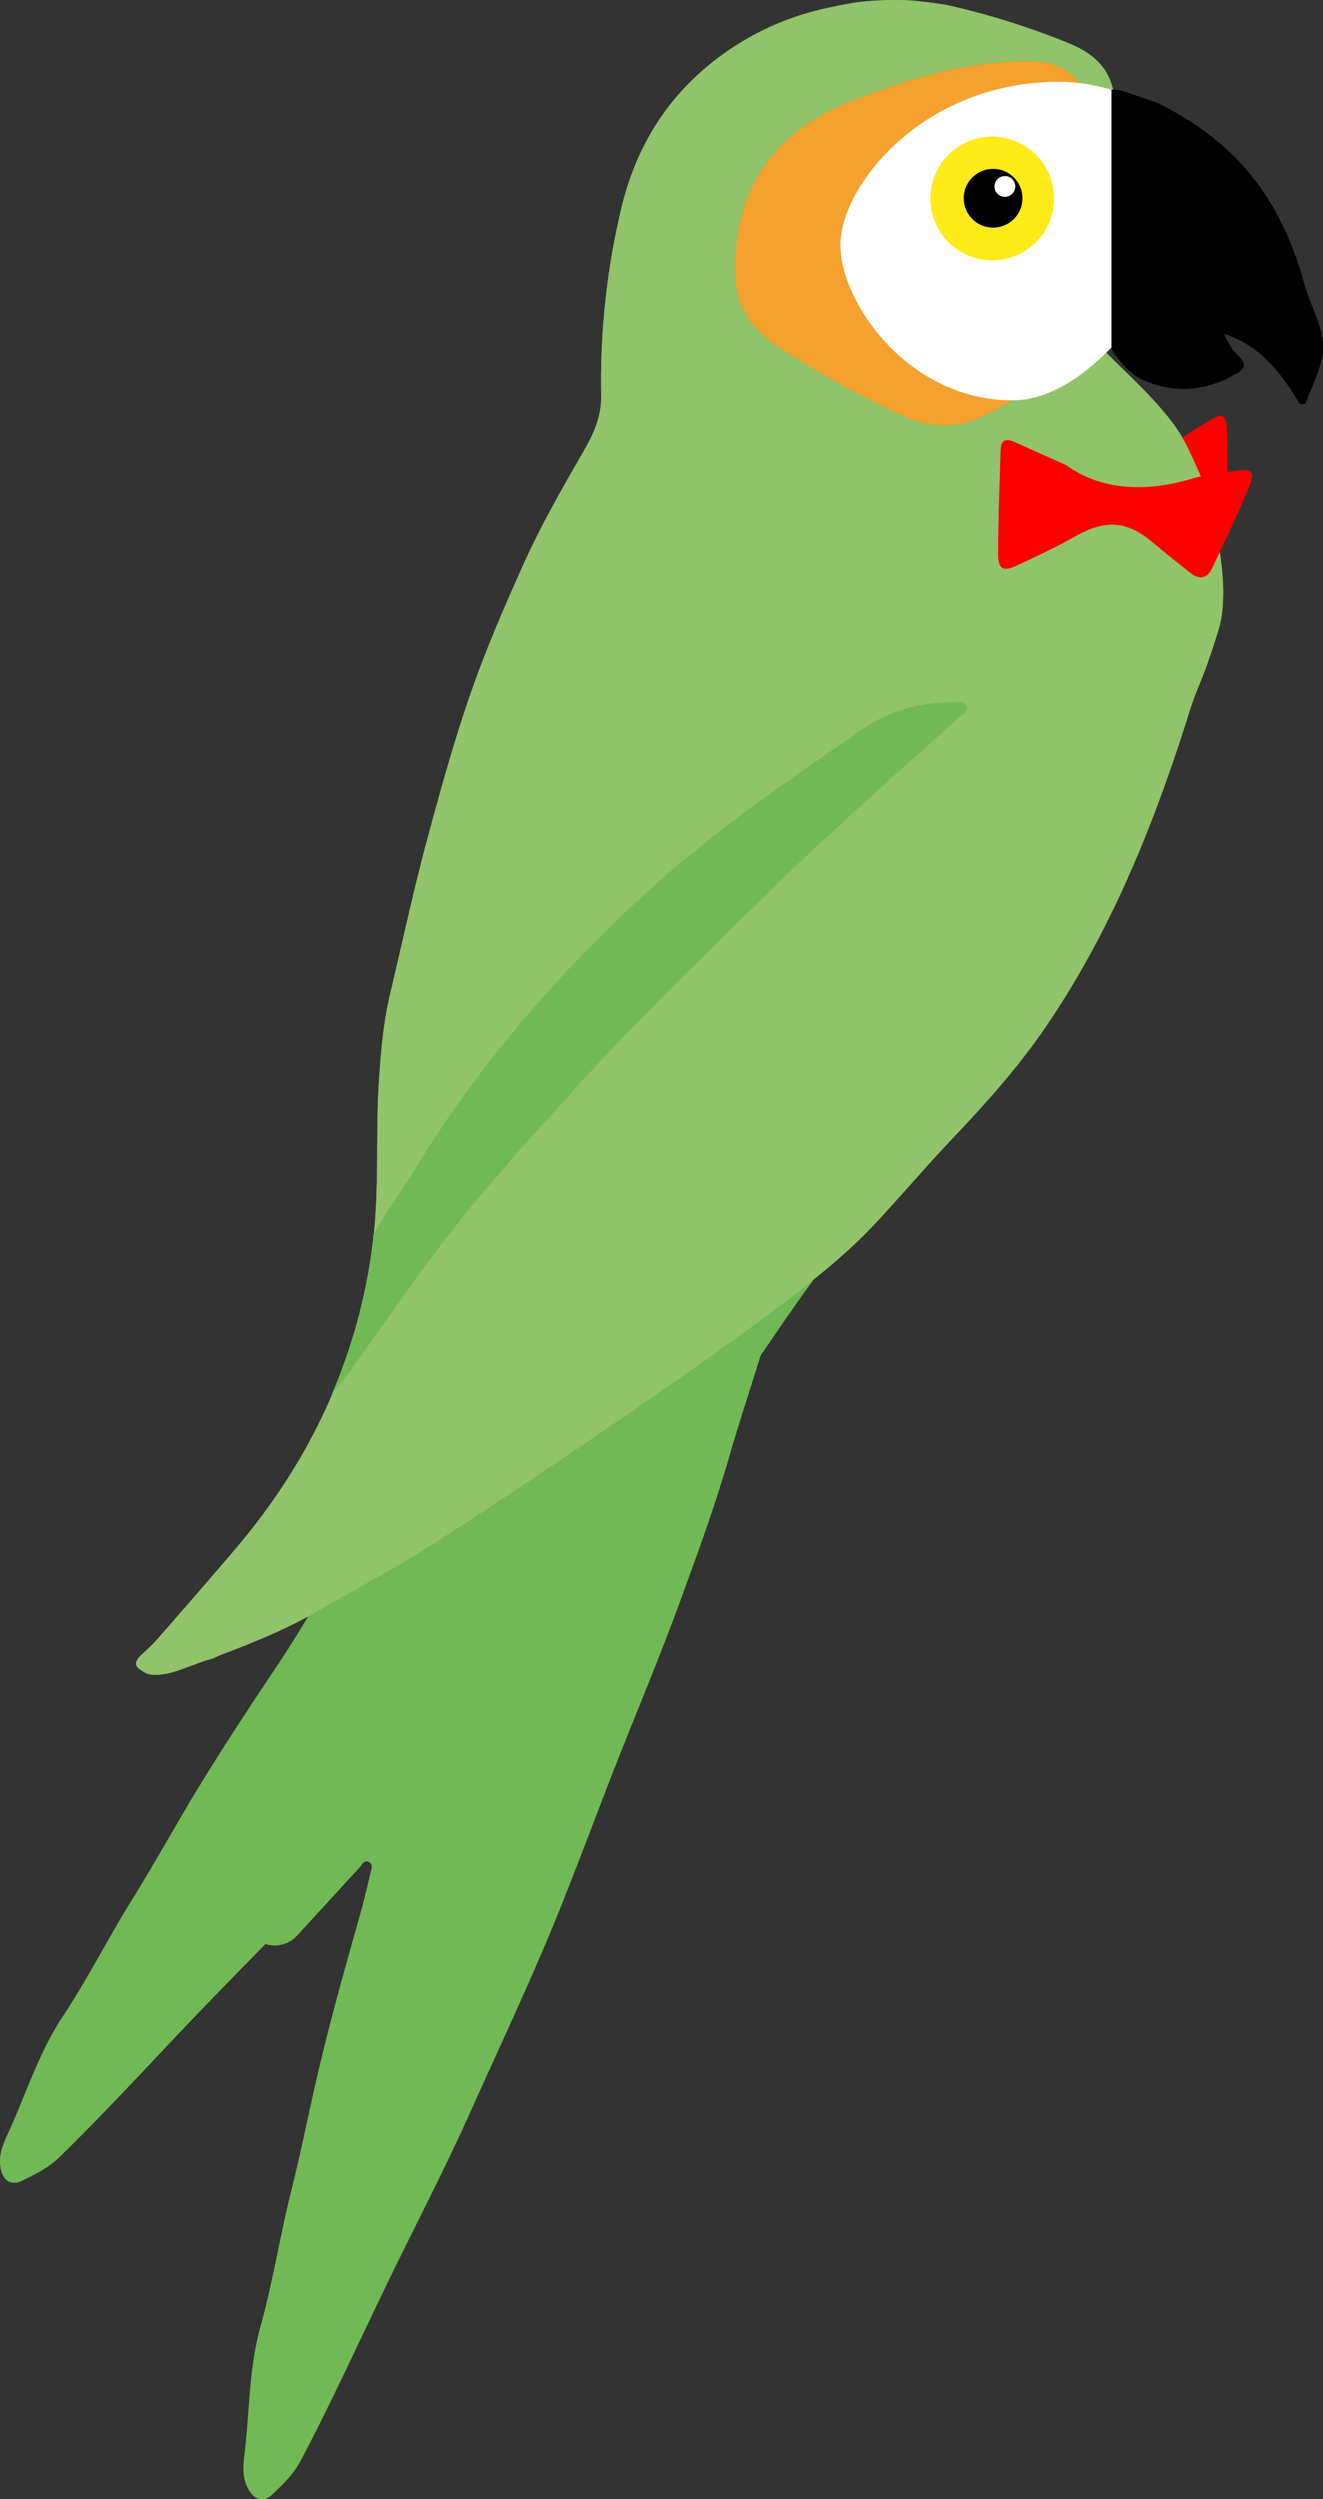 <svg xmlns="http://www.w3.org/2000/svg" viewBox="0 0 376.8 711.61"><rect x="0" y="0" width="376.8" height="711.61" fill="#333333" stroke="none"/><defs><style>.cls-1{fill:#f5a12d;}.cls-2{fill:#91c36a;}.cls-3{fill:#71b954;}.cls-4{fill:#fff;}.cls-5{fill:#ffeb19;}.cls-6{fill:red;}.cls-7{fill:none;stroke:#000;stroke-linecap:round;stroke-miterlimit:10;stroke-width:4.23px;}</style></defs><title>parrot</title><g id="Layer_2" data-name="Layer 2"><g id="parrot_eyes_closed" data-name="parrot eyes closed"><path class="cls-1" d="M309.1,92.06c-7.18,12.39-17.57,21.27-30.5,27.09-7.7,3.46-15.59,2.14-22.91-1.34a288.55,288.55,0,0,1-33.17-18.42c-12.58-8.17-14.57-16.8-12.63-31.32,2.65-19.9,14.81-32.47,33.16-39.5,11.13-4.27,22.43-8.12,34.26-9.87,6.13-.91,12.28-1.67,18.62-1.11,8.61.76,12.93,6.19,14.84,13.32a151.89,151.89,0,0,1,3.55,15.49c.12,1.45.24,2.91.36,4.35-.05.11-.17.25-.14.34a3.87,3.87,0,0,0,.33.64l.57,3.67c0,3.81,0,7.63,0,11.45q-.27,2.75-.55,5.48c-.71.52-.58,1.16-.26,1.83-.12,1.84-.07,3.71-1,5.41a.65.65,0,0,0-.06.73C312.71,84.45,312.18,88.74,309.1,92.06Z"/><path class="cls-2" d="M226.15,368.75c8.2-6.4,16.29-13,23.4-20.69,7.51-8.07,14.65-16.48,22.25-24.46,9.47-10,18.57-20.23,26.27-31.57,18.73-27.57,30.9-58.16,40.82-89.82,2.4-7.68,3.43-7.47,8.15-22.9s-4.62-42.84-4.62-42.84a3.54,3.54,0,0,0-.16-.34c-2.48-5.42-4.67-11-8.34-15.8-6.44-8.48-14.59-15.32-21.87-23-1.48-1.54-2.81-3-2.95-5.29-7.18,12.39-17.57,21.27-30.5,27.09-7.7,3.46-15.59,2.14-22.91-1.34a288.55,288.55,0,0,1-33.17-18.42c-12.58-8.17-14.57-16.8-12.63-31.32,2.65-19.9,14.81-32.47,33.16-39.5,11.13-4.27,22.43-8.12,34.26-9.87,6.13-.91,12.28-1.67,18.62-1.11,8.61.76,12.93,6.19,14.84,13.32a151.89,151.89,0,0,1,3.55,15.49c2.75-4.13,2.95-8.91,3.2-13.58.57-10.57-3.63-16.72-13.44-20.6a218.37,218.37,0,0,0-34-10.68c-1.2-.26-5-.85-10.27-1.35a88.47,88.47,0,0,0-14.53.35c-2.4.22-7.92,1.37-9.64,1.76a78.82,78.82,0,0,0-37.86,19.89c-10.73,10.22-17.49,23-20.84,37.25a212.41,212.41,0,0,0-5.71,53.09c.12,5.62-1.91,10.58-4.72,15.48-6,10.41-12,20.77-17,31.78-5.27,11.65-10.35,23.33-14.65,35.36-5.19,14.54-9.28,29.43-13.29,44.31-3.84,14.31-6.94,28.82-10.38,43.24-2,8.26-2.69,16.65-3.26,25.11-1,15.46.18,31-1.78,46.41C102,387.13,88.43,415.92,67,441.11Q56,454,44.8,466.74a45.6,45.6,0,0,1-4.12,4.07c-3.61,3.22-1.38,4.22.59,5.42s6.29.56,9.9-.75C65,470.44,79,465.55,91.75,458c8.74-5.13,17.76-9.77,26.37-15.11C144,426.87,204.48,385.66,226.15,368.75Z"/><path class="cls-3" d="M122,440.46c-.31.91-.74,2-1.41,3.91s-1.65,4.24-2.46,6c-7.67,16.6-15.07,33.33-23,49.8C87.4,516.22,79.85,532.36,73.43,549c-1,2.7-.15,4,2.33,4.58a8.68,8.68,0,0,0,9-2.6q8.76-9.57,17.53-19.11c.77-.84,1.37-2.37,2.75-1.7s.71,2.15.46,3.23c-1,4.19-2,8.38-3.15,12.51-4.45,15.72-8.88,31.44-12.5,47.38-2.34,10.3-4.42,20.69-7,30.9-3.15,12.69-5.15,25.63-8.66,38.22-3.31,11.87-3.09,24.17-4.55,36.27-.43,3.58-.76,6.9,1.24,10.33s4.79,3.05,6.59,1.35c3.07-2.91,6.15-5.88,8.25-9.86,9.3-17.65,17.48-35.83,26.23-53.74,7.32-15,15-29.77,21.83-45,9-20.08,18.45-39.95,26.59-60.43,5.76-14.5,11.15-29.13,16.92-43.62,5.45-13.67,11.11-27.28,16.17-41.1s10.12-27.59,14.2-41.73C211,403.23,215,391.72,218.43,380c.85-2.9,1.42-5,1.88-6.85C196.43,391,147.36,424.44,122,440.46Z"/><path class="cls-4" d="M301.52,23.29c21.79,0,42.51,15,42.51,26.08S317.6,114,288.3,114s-48.94-27.51-48.94-44.3S262.94,23.29,301.52,23.29Z"/><path d="M316.56,99.26V25.49c3,.25,3.11.4,8,2.09,5.18,1.78,5.14,1.74,6.26,2.32C353,41.3,365,57.25,371.65,81.46c2,7.11,6.79,13.75,4.58,21.66-1.13,4.06-3,7.94-4.47,11.89l-1.53.06C365,106.23,358.87,98.28,348.56,95a17.83,17.83,0,0,0,4.2,6.42c2,2,2.08,3.35-.44,4.85-8.69,5.15-17.79,5.92-26.95,1.83C322.1,106.59,318.53,102.82,316.56,99.26Z"/><circle class="cls-5" cx="282.59" cy="56.51" r="17.62"/><path class="cls-6" d="M299.29,138.12c12,2.53,23.95-2,34.58-11.28,3-2.62,6.61-4.59,10-6.77,4.24-2.72,5.47-2.25,5.61,2.89.23,8.32,0,16.66-.18,25-.07,3.18-1.89,4.6-5.09,3.78-4.33-1.11-8.68-2.18-13-3.45-9.46-2.81-15.19-.78-21,7-3.73,5-7.82,9.79-11.92,14.52-2.9,3.35-4.51,3.32-6.27-.59-4.08-9.09-7.74-18.37-11.53-27.6-1.06-2.61.2-3.57,2.74-3.54C287.86,138.15,292.49,138.12,299.29,138.12Z"/><path class="cls-7" d="M272.82,48.89s-.95,17.86,10.72,17.86c8.57,0,6.19-9,13.57-9"/><path class="cls-3" d="M126.15,353.74c12-15.65,25.27-30.14,38.51-44.69,18.78-20.65,38.89-40,58.9-59.44,16-15.56,32.95-30.2,49.43-45.29,1-.9,3-1.56,2.15-3.42-.66-1.39-2.39-1-3.68-1-9,.16-17.46,2.12-25,7.21-6.66,4.51-13.22,9.18-19.85,13.74-22.76,15.68-44,33.14-63,53.3-16.83,17.86-32.08,36.87-44.82,57.85-3,5-8.44,12.34-12.43,19.64-.09.84-.1,1.69-.21,2.53A159.86,159.86,0,0,1,94.53,397c2.81-3.59,5.82-7.45,7-9.15C110.92,374.83,116.43,366.43,126.15,353.74Z"/></g><g id="parrot_eyes_open" data-name="parrot eyes open"><path class="cls-3" d="M131.51,377.88c-.58.77-1.33,1.68-2.55,3.29s-2.87,3.53-4.18,4.95c-12.41,13.43-24.59,27.08-37.21,40.3-12.32,12.91-24.46,25.94-35.69,39.82-1.83,2.25-1.38,3.76.8,5.08a8.71,8.71,0,0,0,9.34.28l22.55-12.8c1-.56,2-1.83,3.15-.77s0,2.27-.56,3.22c-2.22,3.68-4.47,7.36-6.85,10.94-9.06,13.59-18.11,27.18-26.46,41.23-5.39,9.08-10.56,18.33-16.12,27.27-6.9,11.1-12.78,22.8-20,33.7-6.8,10.29-10.37,22.06-15.48,33.12-1.51,3.28-2.84,6.33-2,10.21S3.88,622.1,6.12,621c3.81-1.82,7.66-3.71,10.88-6.85,14.28-13.93,27.65-28.72,41.49-43.07,11.56-12,23.43-23.71,34.59-36.08,14.74-16.34,29.84-32.34,43.88-49.33,9.94-12,19.56-24.29,29.51-36.3,9.39-11.34,19-22.55,28-34.14s18.11-23.14,26.33-35.35c6.81-10.09,14.15-19.82,21-29.88,1.69-2.51,2.89-4.36,3.89-5.95C217.48,353.73,160.53,370.42,131.51,377.88Z"/><path class="cls-1" d="M309.1,92.06c-7.18,12.39-17.57,21.27-30.5,27.09-7.7,3.46-15.59,2.14-22.91-1.34a288.55,288.55,0,0,1-33.17-18.42c-12.58-8.17-14.57-16.8-12.63-31.32,2.65-19.9,14.81-32.47,33.16-39.5,11.13-4.27,22.43-8.12,34.26-9.87,6.13-.91,12.28-1.67,18.62-1.11,8.61.76,12.93,6.19,14.84,13.32a151.89,151.89,0,0,1,3.55,15.49c.12,1.45.24,2.91.36,4.35-.05.11-.17.25-.14.34a3.87,3.87,0,0,0,.33.64l.57,3.67c0,3.81,0,7.63,0,11.45q-.27,2.75-.55,5.48c-.71.52-.58,1.16-.26,1.83-.12,1.84-.07,3.71-1,5.41a.65.65,0,0,0-.06.73C312.71,84.45,312.18,88.74,309.1,92.06Z"/><path class="cls-2" d="M226.15,368.75c8.2-6.4,16.29-13,23.4-20.69,7.51-8.07,14.65-16.48,22.25-24.46,9.47-10,18.57-20.23,26.27-31.57,18.73-27.57,30.9-58.16,40.82-89.82,2.4-7.68,3.43-7.47,8.15-22.9s-4.62-42.84-4.62-42.84a3.54,3.54,0,0,0-.16-.34c-2.48-5.42-4.67-11-8.34-15.8-6.44-8.48-14.59-15.32-21.87-23-1.48-1.54-2.81-3-2.95-5.29-7.18,12.39-17.57,21.27-30.5,27.09-7.7,3.46-15.59,2.14-22.91-1.34a288.55,288.55,0,0,1-33.17-18.42c-12.58-8.17-14.57-16.8-12.63-31.32,2.65-19.9,14.81-32.47,33.16-39.5,11.13-4.27,22.43-8.12,34.26-9.87,6.13-.91,12.28-1.67,18.62-1.11,8.61.76,12.93,6.19,14.84,13.32a151.89,151.89,0,0,1,3.55,15.49c2.75-4.13,2.95-8.91,3.2-13.58.57-10.57-3.63-16.72-13.44-20.6a218.37,218.37,0,0,0-34-10.68c-1.2-.26-5-.85-10.27-1.35a88.47,88.47,0,0,0-14.53.35c-2.4.22-7.92,1.37-9.64,1.76a78.82,78.82,0,0,0-37.86,19.89c-10.73,10.22-17.49,23-20.84,37.25a212.41,212.41,0,0,0-5.71,53.09c.12,5.62-1.91,10.58-4.72,15.48-6,10.41-12,20.77-17,31.78-5.27,11.65-10.35,23.33-14.65,35.36-5.19,14.54-9.28,29.43-13.29,44.31-3.84,14.31-6.94,28.82-10.38,43.24-2,8.26-2.69,16.65-3.26,25.11-1,15.46.18,31-1.78,46.41C102,387.13,88.43,415.92,67,441.11Q56,454,44.8,466.74a45.6,45.6,0,0,1-4.12,4.07c-3.61,3.22-1.38,4.22.59,5.42s6.29.56,9.9-.75C65,470.44,79,465.55,91.75,458c8.74-5.13,17.76-9.77,26.37-15.11C144,426.87,204.48,385.66,226.15,368.75Z"/><path class="cls-4" d="M301.52,23.29c21.79,0,42.51,15,42.51,26.08S317.6,114,288.3,114s-48.94-27.51-48.94-44.3S262.94,23.29,301.52,23.29Z"/><path d="M316.56,99.26V25.49c3,.25,3.11.4,8,2.09,5.18,1.78,5.14,1.74,6.26,2.32C353,41.3,365,57.25,371.65,81.46c2,7.11,6.79,13.75,4.58,21.66-1.13,4.06-3,7.94-4.47,11.89l-1.53.06C365,106.23,358.87,98.28,348.56,95a17.83,17.83,0,0,0,4.2,6.42c2,2,2.08,3.35-.44,4.85-8.69,5.15-17.79,5.92-26.95,1.83C322.1,106.59,318.53,102.82,316.56,99.26Z"/><circle class="cls-5" cx="282.59" cy="56.51" r="17.62"/><path class="cls-6" d="M303.6,132.4c9.92,7.21,22.69,7.91,36.16,3.81,3.83-1.17,7.91-1.5,11.89-2.11,5-.76,5.91.17,3.94,4.93-3.19,7.69-6.79,15.21-10.35,22.74-1.36,2.88-3.61,3.43-6.19,1.38-3.51-2.78-7-5.54-10.44-8.45-7.5-6.42-13.55-6.9-22.06-2.13-5.45,3.06-11.12,5.75-16.79,8.39-4,1.88-5.48,1.2-5.49-3.09,0-10,.42-19.94.73-29.9.09-2.82,1.63-3.18,3.94-2.12C293.15,127.77,297.38,129.63,303.6,132.4Z"/><path class="cls-3" d="M126.15,353.74c12-15.65,25.27-30.14,38.51-44.69,18.78-20.65,38.89-40,58.9-59.44,16-15.56,32.95-30.2,49.43-45.29,1-.9,3-1.56,2.15-3.42-.66-1.39-2.39-1-3.68-1-9,.16-17.46,2.12-25,7.21-6.66,4.51-13.22,9.18-19.85,13.74-22.76,15.68-44,33.14-63,53.3-16.83,17.86-32.08,36.87-44.82,57.85-3,5-8.44,12.34-12.43,19.64-.09.84-.1,1.69-.21,2.53A159.86,159.86,0,0,1,94.53,397c2.81-3.59,5.82-7.45,7-9.15C110.92,374.83,116.43,366.43,126.15,353.74Z"/><circle cx="282.84" cy="56.45" r="8.37"/><circle class="cls-4" cx="286.2" cy="53.09" r="2.96"/></g></g></svg>
